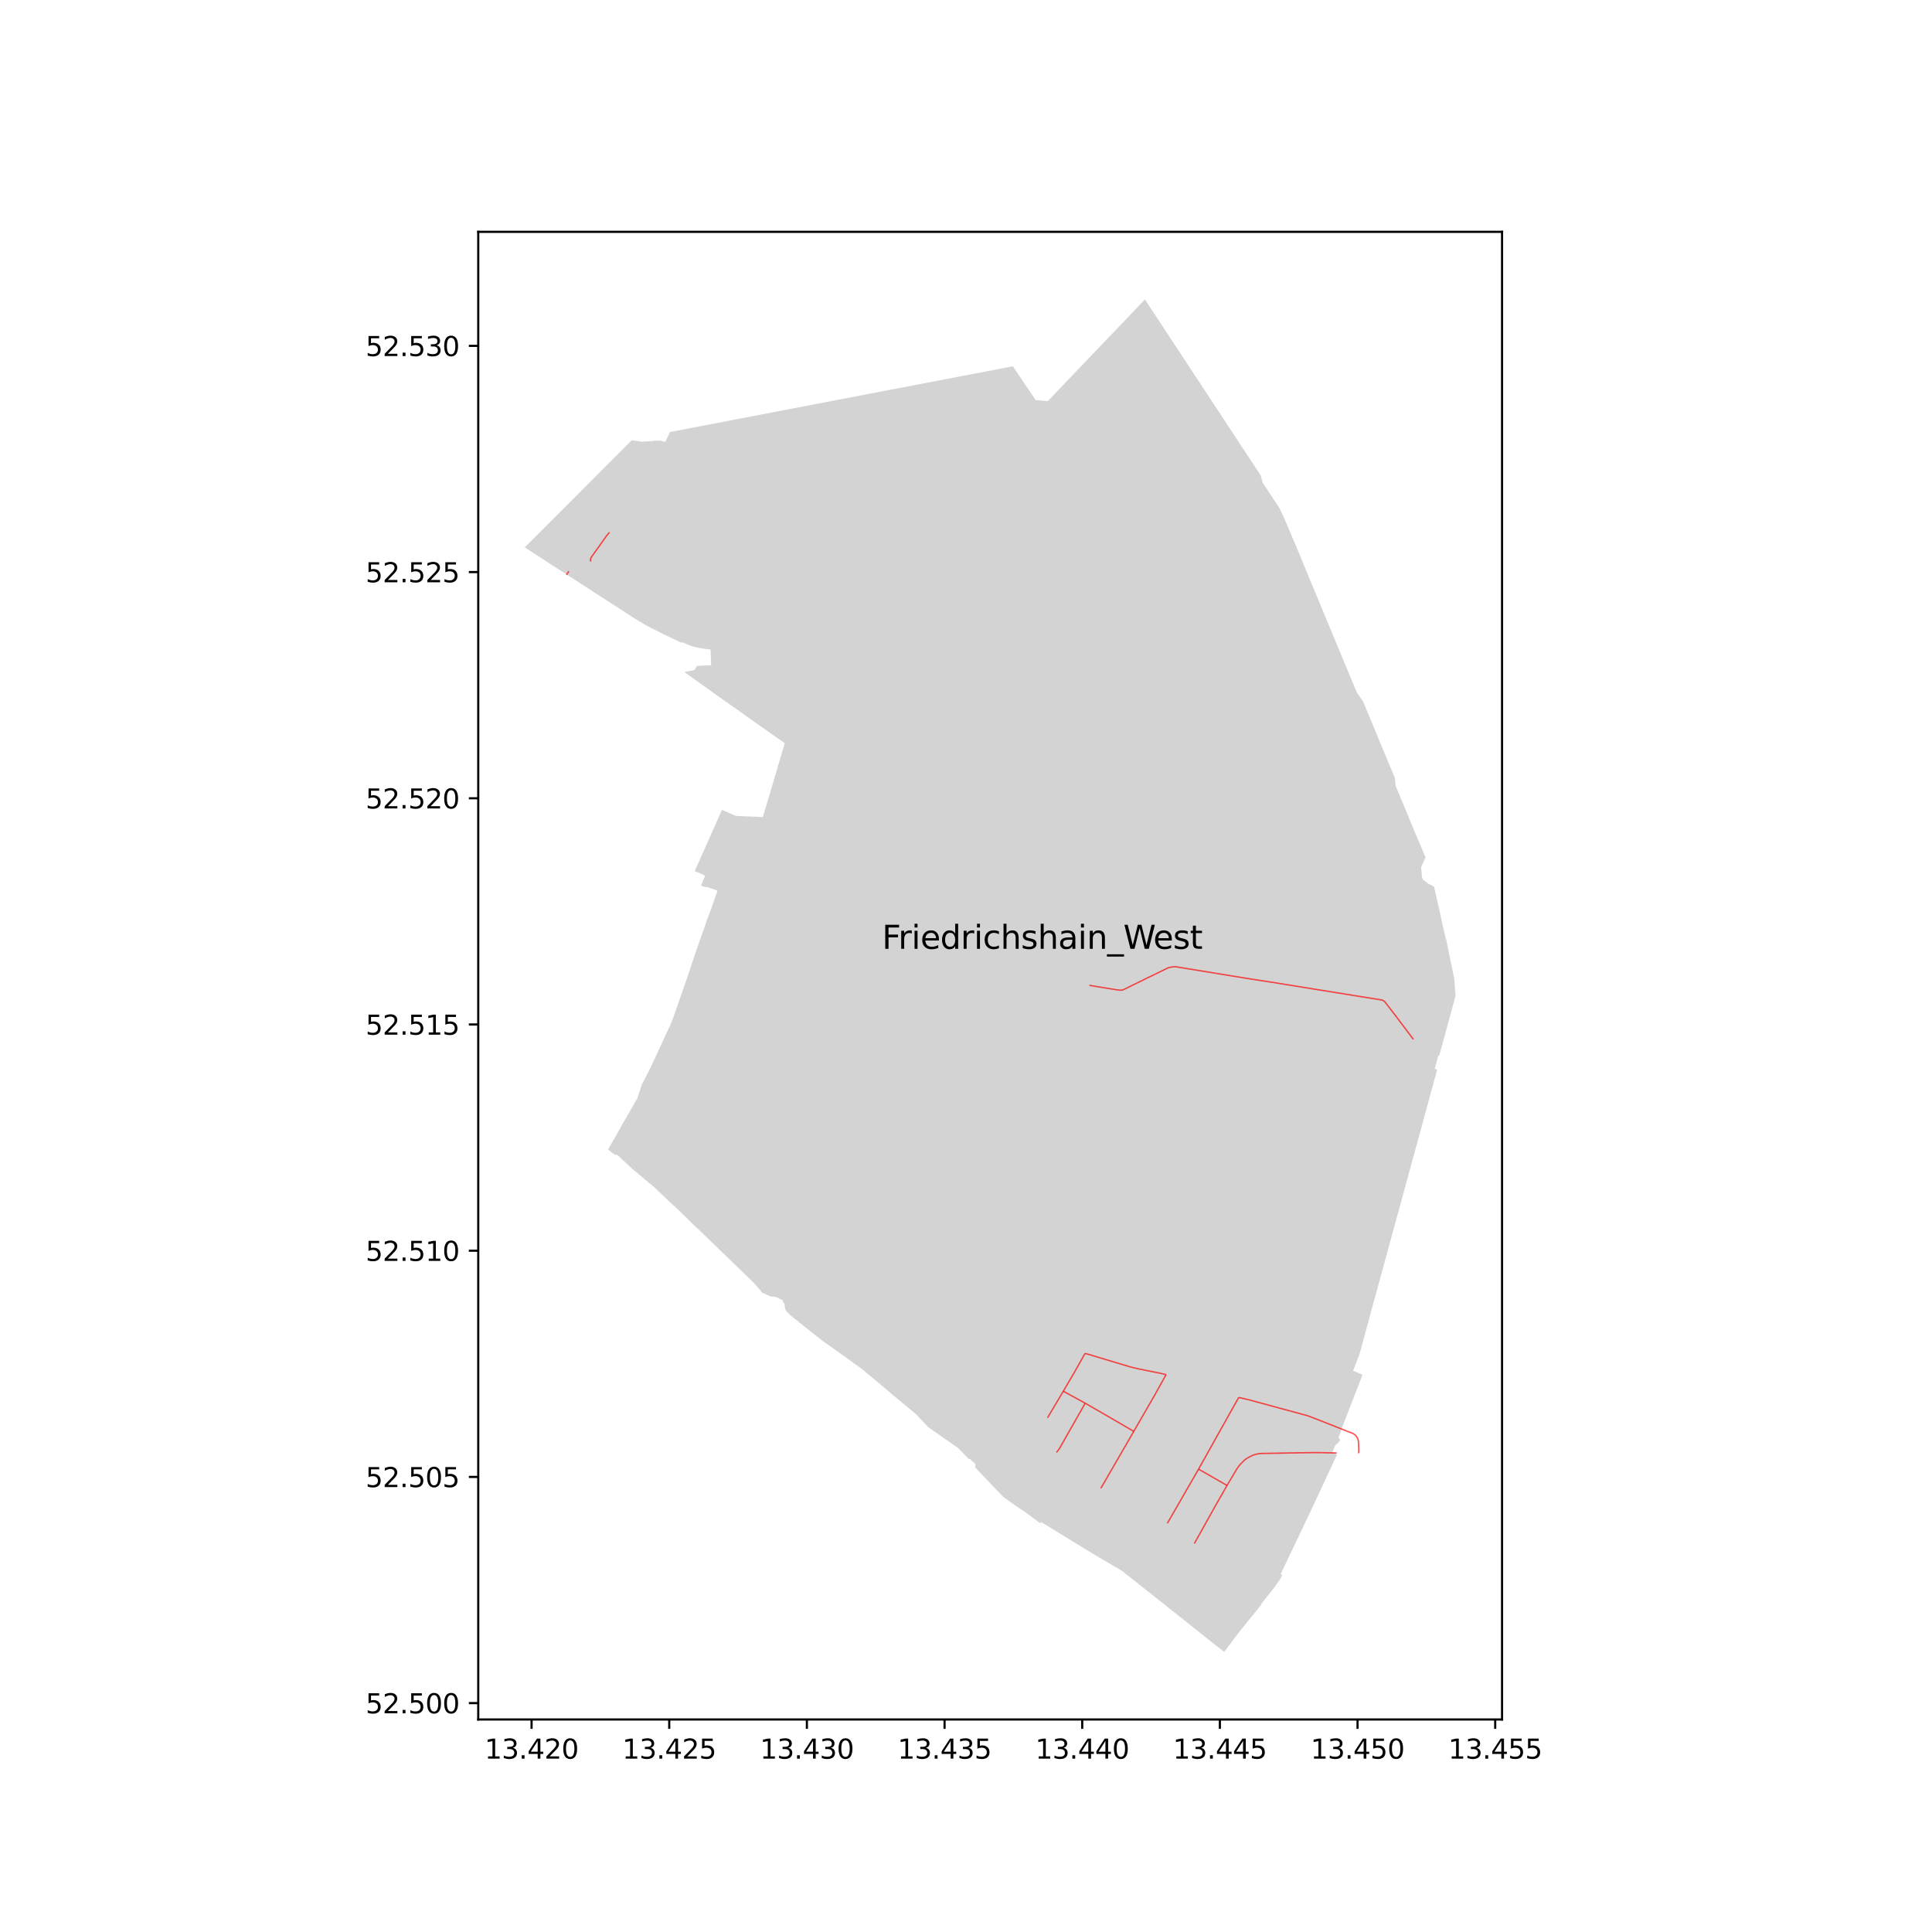 <?xml version="1.0" encoding="utf-8" standalone="no"?>
<!DOCTYPE svg PUBLIC "-//W3C//DTD SVG 1.1//EN"
  "http://www.w3.org/Graphics/SVG/1.1/DTD/svg11.dtd">
<svg xmlns:xlink="http://www.w3.org/1999/xlink" width="720pt" height="720pt" viewBox="0 0 720 720" xmlns="http://www.w3.org/2000/svg" version="1.1">
 <defs>
  <style type="text/css">*{stroke-linejoin: round; stroke-linecap: butt}</style>
 </defs>
 <g id="figure_1">
  <g id="patch_1">
   <path d="M 0 720 
L 720 720 
L 720 0 
L 0 0 
z
" style="fill: #ffffff"/>
  </g>
  <g id="axes_1">
   <g id="patch_2">
    <path d="M 178.228 640.8 
L 559.772 640.8 
L 559.772 86.4 
L 178.228 86.4 
z
" style="fill: #ffffff"/>
   </g>
   <g id="PatchCollection_1">
    <path d="M 195.571 203.994 
L 196.008 204.279 
L 202.688 208.617 
L 203.245 208.978 
L 203.383 209.067 
L 211.961 214.611 
L 213.254 215.447 
L 214.851 216.478 
L 232.746 228.043 
L 235.622 229.894 
L 236.097 230.208 
L 236.777 230.639 
L 237.701 231.188 
L 238.693 231.787 
L 239.43 232.238 
L 240.16 232.677 
L 240.928 233.094 
L 241.669 233.494 
L 242.566 233.961 
L 247.136 236.278 
L 249.947 237.617 
L 253.857 239.482 
L 254.38 239.379 
L 257.308 240.629 
L 257.688 240.748 
L 258.07 240.86 
L 258.454 240.966 
L 258.785 241.065 
L 259.119 241.154 
L 259.456 241.232 
L 259.794 241.3 
L 260.62 241.462 
L 261.447 241.61 
L 262.277 241.746 
L 263.109 241.868 
L 263.534 241.917 
L 263.961 241.956 
L 264.388 241.985 
L 264.815 242.004 
L 264.885 244.084 
L 264.9 244.526 
L 264.907 244.723 
L 264.925 245.254 
L 264.931 245.452 
L 264.944 245.823 
L 265.015 247.941 
L 264.324 247.969 
L 263.321 248.011 
L 261.248 248.096 
L 260.951 248.108 
L 259.707 248.171 
L 258.725 249.761 
L 257.105 250.054 
L 255.027 250.438 
L 258.959 253.257 
L 267.049 259.056 
L 276.315 265.552 
L 278.011 266.819 
L 280.157 268.326 
L 280.31 268.433 
L 280.7 268.707 
L 286.008 272.434 
L 286.431 272.731 
L 288.856 274.433 
L 289.383 274.803 
L 292.309 276.857 
L 292.394 277.198 
L 289.757 286.088 
L 289.579 286.691 
L 289.488 286.999 
L 284.874 302.556 
L 284.536 303.695 
L 284.305 304.477 
L 275.032 304.13 
L 274.856 304.116 
L 274.681 304.096 
L 274.507 304.068 
L 274.335 304.033 
L 274.138 303.983 
L 273.944 303.923 
L 273.753 303.855 
L 273.565 303.776 
L 269.07 301.81 
L 268.707 302.624 
L 267.147 306.126 
L 265.502 309.82 
L 265.1 310.724 
L 264.668 311.694 
L 264.56 311.936 
L 264.357 312.393 
L 264.249 312.636 
L 263.592 314.111 
L 261.621 318.536 
L 258.915 324.611 
L 262.799 326.342 
L 262.132 327.894 
L 261.612 329.124 
L 261.217 330.059 
L 263.068 330.669 
L 263.139 330.454 
L 264.855 331.037 
L 264.911 331.056 
L 267.403 331.904 
L 267.177 332.553 
L 266.874 333.411 
L 265.087 338.506 
L 264.548 340.044 
L 264.349 340.541 
L 263.875 341.732 
L 263.807 341.902 
L 263.647 342.304 
L 263.605 342.408 
L 263.467 342.816 
L 262.238 346.446 
L 261.597 348.247 
L 260.145 352.329 
L 259.667 353.671 
L 259.246 354.934 
L 258.348 357.621 
L 257.933 358.862 
L 257.853 359.102 
L 257.814 359.217 
L 257.811 359.227 
L 256.906 361.938 
L 256.335 363.647 
L 256.3 363.75 
L 256.284 363.8 
L 255.546 365.961 
L 255.179 367.033 
L 254.884 367.875 
L 254.368 369.343 
L 253.474 371.89 
L 250.839 379.397 
L 250.464 380.421 
L 250.392 380.617 
L 249.447 382.737 
L 248.257 385.323 
L 247.96 385.969 
L 243.36 395.886 
L 243.143 396.341 
L 242.53 397.629 
L 242.212 398.294 
L 241.597 399.584 
L 240.198 402.255 
L 239.803 403.038 
L 239.257 404.03 
L 237.512 409.301 
L 237.427 409.45 
L 237.372 409.545 
L 237.341 409.6 
L 236.432 411.183 
L 236.028 411.887 
L 233.537 416.227 
L 233.214 416.789 
L 233.168 416.867 
L 232.859 417.393 
L 232.565 417.894 
L 232.461 418.07 
L 232.461 418.07 
L 232.333 418.288 
L 232.062 418.749 
L 231.714 419.341 
L 231.405 419.867 
L 231.307 420.032 
L 231.359 420.064 
L 231.225 420.302 
L 229.063 424.132 
L 226.735 428.13 
L 226.645 428.334 
L 226.612 428.408 
L 229.164 430.348 
L 229.711 430.256 
L 230.772 431.024 
L 232.393 432.597 
L 235.42 435.367 
L 235.395 435.397 
L 243.288 441.986 
L 244.49 443.04 
L 248.088 446.504 
L 250.535 448.861 
L 250.89 449.203 
L 251.002 449.17 
L 256.453 454.42 
L 256.414 454.46 
L 259.848 457.766 
L 259.886 457.726 
L 277.012 474.295 
L 281.053 478.204 
L 283.585 481.13 
L 283.515 481.19 
L 284.011 481.763 
L 284.058 481.729 
L 287.022 483.102 
L 288.972 483.325 
L 289.072 483.382 
L 289.291 483.506 
L 289.298 483.51 
L 289.351 483.485 
L 289.409 483.47 
L 289.468 483.467 
L 289.526 483.475 
L 289.582 483.493 
L 289.606 483.509 
L 289.634 483.522 
L 290.658 484.048 
L 291.689 484.578 
L 291.72 484.6 
L 291.742 484.612 
L 291.787 484.657 
L 291.821 484.711 
L 291.843 484.771 
L 291.852 484.834 
L 291.846 484.897 
L 291.704 485.209 
L 291.954 485.371 
L 292.021 485.429 
L 292.051 485.454 
L 292.138 485.548 
L 292.214 485.651 
L 292.277 485.762 
L 292.328 485.879 
L 292.365 486.002 
L 292.437 486.586 
L 292.503 487.114 
L 292.562 487.585 
L 292.911 488.501 
L 294.575 490.17 
L 299.472 494.123 
L 306.581 499.71 
L 312.617 504.009 
L 319.972 509.279 
L 321.86 510.731 
L 324.465 512.896 
L 327.769 515.642 
L 332.619 519.758 
L 333.666 520.627 
L 341.489 527.113 
L 341.712 527.356 
L 345.881 531.838 
L 348.008 533.319 
L 351.776 535.944 
L 355.669 538.656 
L 356.929 539.519 
L 361.099 543.756 
L 361.463 543.709 
L 363.528 545.636 
L 363.465 546.941 
L 369.81 553.579 
L 371.716 555.574 
L 373.063 556.984 
L 373.862 557.82 
L 378.288 560.994 
L 378.705 561.272 
L 381.965 563.441 
L 387.651 567.665 
L 387.97 567.211 
L 388.551 567.563 
L 391.398 569.287 
L 392.064 569.69 
L 394.132 570.964 
L 400.153 574.673 
L 405.162 577.723 
L 406.941 578.806 
L 409.588 580.387 
L 410.417 580.882 
L 411.542 581.545 
L 414.71 583.409 
L 416.798 584.638 
L 418.356 585.563 
L 418.781 585.925 
L 419.207 586.287 
L 429.495 594.405 
L 430.94 595.545 
L 431.617 596.079 
L 431.605 596.128 
L 432.214 596.603 
L 432.269 596.586 
L 434.48 598.334 
L 434.448 598.375 
L 435.077 598.875 
L 435.105 598.837 
L 435.29 598.991 
L 435.264 599.033 
L 436.138 599.725 
L 436.173 599.681 
L 436.383 599.862 
L 436.357 599.905 
L 436.948 600.372 
L 437.004 600.353 
L 439.217 602.113 
L 439.251 602.14 
L 439.222 602.178 
L 439.852 602.676 
L 439.883 602.638 
L 444.553 606.369 
L 452.643 612.832 
L 456.213 615.6 
L 456.357 615.424 
L 462.31 607.528 
L 469.747 598.416 
L 469.91 598.21 
L 469.93 598.184 
L 470.07 598.011 
L 469.941 597.903 
L 473.432 593.454 
L 474.752 591.772 
L 477.089 588.53 
L 477.839 586.919 
L 477.244 586.646 
L 478.131 584.795 
L 478.496 584.032 
L 478.893 583.199 
L 481.593 577.529 
L 489.085 561.806 
L 489.356 561.224 
L 491.361 556.921 
L 493.163 553.051 
L 497.576 543.573 
L 497.743 543.196 
L 498.26 542.032 
L 496.515 541.208 
L 497.655 538.499 
L 497.836 538.396 
L 498.262 538.085 
L 498.455 537.918 
L 498.637 537.739 
L 498.808 537.55 
L 498.967 537.35 
L 499.115 537.142 
L 499.371 536.701 
L 499.479 536.469 
L 499.147 536.338 
L 498.846 535.651 
L 499.467 534.03 
L 500.203 531.872 
L 500.205 531.866 
L 506.137 516.538 
L 506.221 516.32 
L 506.252 516.241 
L 507.744 512.362 
L 504.276 510.821 
L 504.785 509.501 
L 506.67 504.588 
L 507.825 500.365 
L 510.429 490.756 
L 511.743 485.881 
L 512.234 484.106 
L 513.176 480.713 
L 513.89 478.061 
L 515.66 471.605 
L 516.368 468.992 
L 517.28 465.674 
L 517.888 463.431 
L 518.516 461.113 
L 519.153 458.776 
L 520.35 454.398 
L 520.43 454.104 
L 520.605 453.513 
L 521.009 451.988 
L 521.183 451.409 
L 522.226 447.585 
L 522.433 446.825 
L 522.537 446.442 
L 522.883 445.175 
L 523.208 443.974 
L 523.318 443.568 
L 523.536 442.76 
L 524.196 440.354 
L 524.413 439.561 
L 524.506 439.219 
L 524.85 437.957 
L 524.993 437.429 
L 525.086 437.09 
L 526.592 431.571 
L 526.902 430.435 
L 526.987 430.124 
L 527.312 428.936 
L 528.29 425.351 
L 529.199 422.061 
L 529.625 420.494 
L 531.032 415.323 
L 531.739 412.727 
L 532.461 410.074 
L 532.68 409.27 
L 532.771 408.936 
L 533.176 407.448 
L 533.563 406.027 
L 533.662 405.663 
L 534.616 402.16 
L 535.586 398.588 
L 534.659 398.324 
L 535.576 394.968 
L 536.035 393.289 
L 536.375 393.385 
L 540.083 379.773 
L 540.381 378.68 
L 542.429 371.169 
L 541.979 364.889 
L 538.928 349.958 
L 538.829 349.942 
L 538.182 347.199 
L 537.526 344.386 
L 536.928 341.537 
L 535.552 335.391 
L 534.856 332.3 
L 534.427 330.452 
L 532.244 329.286 
L 530.277 327.781 
L 529.898 326.669 
L 529.61 323.175 
L 531.257 319.525 
L 528.909 313.994 
L 527.968 311.776 
L 527.011 309.521 
L 526.083 307.284 
L 525.17 305.024 
L 525.046 304.72 
L 524.22 302.739 
L 523.297 300.529 
L 522.382 298.335 
L 521.445 296.089 
L 520.108 292.886 
L 519.82 289.923 
L 519.064 288.104 
L 514.017 275.961 
L 513.362 274.385 
L 507.973 261.42 
L 505.651 258.057 
L 503.957 254.026 
L 502.905 251.481 
L 501.855 248.965 
L 500.81 246.448 
L 499.763 243.928 
L 498.718 241.41 
L 497.672 238.892 
L 496.631 236.382 
L 495.586 233.864 
L 494.54 231.351 
L 493.66 229.238 
L 492.862 227.307 
L 491.773 224.683 
L 490.925 222.65 
L 487.81 215.187 
L 487.296 213.882 
L 487.143 213.515 
L 486.864 212.842 
L 485.884 210.501 
L 484.337 206.701 
L 484.117 206.174 
L 483.307 204.234 
L 483.095 203.736 
L 479.743 195.85 
L 479.007 194.119 
L 476.862 189.447 
L 474.428 185.747 
L 470.572 179.886 
L 470.421 179.345 
L 469.8 177.133 
L 465.457 170.532 
L 436.336 126.274 
L 434.248 123.102 
L 427.111 112.256 
L 426.679 111.6 
L 415.639 123.149 
L 414.57 124.269 
L 414 124.864 
L 406.949 132.241 
L 406.47 132.742 
L 406.024 133.207 
L 398.414 141.176 
L 394.406 145.374 
L 394.046 145.751 
L 390.468 149.498 
L 385.978 149.116 
L 385.771 148.809 
L 380.747 141.366 
L 377.472 136.512 
L 373.617 137.25 
L 370.62 137.824 
L 361.872 139.498 
L 312.871 148.878 
L 252.722 160.424 
L 252.349 160.495 
L 249.681 161.008 
L 248.905 162.695 
L 247.912 164.672 
L 245.957 164.168 
L 244.427 164.273 
L 243.959 164.084 
L 243.812 164.315 
L 239.196 164.608 
L 237.376 164.333 
L 237.188 164.305 
L 235.473 164.046 
L 234.554 164.965 
L 226.341 173.187 
L 224.35 175.181 
L 218.507 181.03 
L 213.329 186.214 
L 200.357 199.202 
L 199.756 199.804 
L 195.571 203.994 
" clip-path="url(#pc2ca7f2be9)" style="fill: #d3d3d3"/>
   </g>
   <g id="matplotlib.axis_1">
    <g id="xtick_1">
     <g id="line2d_1">
      <defs>
       <path id="m115e7bdba5" d="M 0 0 
L 0 3.5 
" style="stroke: #000000; stroke-width: 0.8"/>
      </defs>
      <g>
       <use xlink:href="#m115e7bdba5" x="198.103" y="640.8" style="stroke: #000000; stroke-width: 0.8"/>
      </g>
     </g>
     <g id="text_1">
      <!-- 13.420 -->
      <g transform="translate(180.608 655.398) scale(0.1 -0.1)">
       <defs>
        <path id="DejaVuSans-31" d="M 794 531 
L 1825 531 
L 1825 4091 
L 703 3866 
L 703 4441 
L 1819 4666 
L 2450 4666 
L 2450 531 
L 3481 531 
L 3481 0 
L 794 0 
L 794 531 
z
" transform="scale(0.016)"/>
        <path id="DejaVuSans-33" d="M 2597 2516 
Q 3050 2419 3304 2112 
Q 3559 1806 3559 1356 
Q 3559 666 3084 287 
Q 2609 -91 1734 -91 
Q 1441 -91 1130 -33 
Q 819 25 488 141 
L 488 750 
Q 750 597 1062 519 
Q 1375 441 1716 441 
Q 2309 441 2620 675 
Q 2931 909 2931 1356 
Q 2931 1769 2642 2001 
Q 2353 2234 1838 2234 
L 1294 2234 
L 1294 2753 
L 1863 2753 
Q 2328 2753 2575 2939 
Q 2822 3125 2822 3475 
Q 2822 3834 2567 4026 
Q 2313 4219 1838 4219 
Q 1578 4219 1281 4162 
Q 984 4106 628 3988 
L 628 4550 
Q 988 4650 1302 4700 
Q 1616 4750 1894 4750 
Q 2613 4750 3031 4423 
Q 3450 4097 3450 3541 
Q 3450 3153 3228 2886 
Q 3006 2619 2597 2516 
z
" transform="scale(0.016)"/>
        <path id="DejaVuSans-2e" d="M 684 794 
L 1344 794 
L 1344 0 
L 684 0 
L 684 794 
z
" transform="scale(0.016)"/>
        <path id="DejaVuSans-34" d="M 2419 4116 
L 825 1625 
L 2419 1625 
L 2419 4116 
z
M 2253 4666 
L 3047 4666 
L 3047 1625 
L 3713 1625 
L 3713 1100 
L 3047 1100 
L 3047 0 
L 2419 0 
L 2419 1100 
L 313 1100 
L 313 1709 
L 2253 4666 
z
" transform="scale(0.016)"/>
        <path id="DejaVuSans-32" d="M 1228 531 
L 3431 531 
L 3431 0 
L 469 0 
L 469 531 
Q 828 903 1448 1529 
Q 2069 2156 2228 2338 
Q 2531 2678 2651 2914 
Q 2772 3150 2772 3378 
Q 2772 3750 2511 3984 
Q 2250 4219 1831 4219 
Q 1534 4219 1204 4116 
Q 875 4013 500 3803 
L 500 4441 
Q 881 4594 1212 4672 
Q 1544 4750 1819 4750 
Q 2544 4750 2975 4387 
Q 3406 4025 3406 3419 
Q 3406 3131 3298 2873 
Q 3191 2616 2906 2266 
Q 2828 2175 2409 1742 
Q 1991 1309 1228 531 
z
" transform="scale(0.016)"/>
        <path id="DejaVuSans-30" d="M 2034 4250 
Q 1547 4250 1301 3770 
Q 1056 3291 1056 2328 
Q 1056 1369 1301 889 
Q 1547 409 2034 409 
Q 2525 409 2770 889 
Q 3016 1369 3016 2328 
Q 3016 3291 2770 3770 
Q 2525 4250 2034 4250 
z
M 2034 4750 
Q 2819 4750 3233 4129 
Q 3647 3509 3647 2328 
Q 3647 1150 3233 529 
Q 2819 -91 2034 -91 
Q 1250 -91 836 529 
Q 422 1150 422 2328 
Q 422 3509 836 4129 
Q 1250 4750 2034 4750 
z
" transform="scale(0.016)"/>
       </defs>
       <use xlink:href="#DejaVuSans-31"/>
       <use xlink:href="#DejaVuSans-33" x="63.623"/>
       <use xlink:href="#DejaVuSans-2e" x="127.246"/>
       <use xlink:href="#DejaVuSans-34" x="159.033"/>
       <use xlink:href="#DejaVuSans-32" x="222.656"/>
       <use xlink:href="#DejaVuSans-30" x="286.279"/>
      </g>
     </g>
    </g>
    <g id="xtick_2">
     <g id="line2d_2">
      <g>
       <use xlink:href="#m115e7bdba5" x="249.405" y="640.8" style="stroke: #000000; stroke-width: 0.8"/>
      </g>
     </g>
     <g id="text_2">
      <!-- 13.425 -->
      <g transform="translate(231.91 655.398) scale(0.1 -0.1)">
       <defs>
        <path id="DejaVuSans-35" d="M 691 4666 
L 3169 4666 
L 3169 4134 
L 1269 4134 
L 1269 2991 
Q 1406 3038 1543 3061 
Q 1681 3084 1819 3084 
Q 2600 3084 3056 2656 
Q 3513 2228 3513 1497 
Q 3513 744 3044 326 
Q 2575 -91 1722 -91 
Q 1428 -91 1123 -41 
Q 819 9 494 109 
L 494 744 
Q 775 591 1075 516 
Q 1375 441 1709 441 
Q 2250 441 2565 725 
Q 2881 1009 2881 1497 
Q 2881 1984 2565 2268 
Q 2250 2553 1709 2553 
Q 1456 2553 1204 2497 
Q 953 2441 691 2322 
L 691 4666 
z
" transform="scale(0.016)"/>
       </defs>
       <use xlink:href="#DejaVuSans-31"/>
       <use xlink:href="#DejaVuSans-33" x="63.623"/>
       <use xlink:href="#DejaVuSans-2e" x="127.246"/>
       <use xlink:href="#DejaVuSans-34" x="159.033"/>
       <use xlink:href="#DejaVuSans-32" x="222.656"/>
       <use xlink:href="#DejaVuSans-35" x="286.279"/>
      </g>
     </g>
    </g>
    <g id="xtick_3">
     <g id="line2d_3">
      <g>
       <use xlink:href="#m115e7bdba5" x="300.707" y="640.8" style="stroke: #000000; stroke-width: 0.8"/>
      </g>
     </g>
     <g id="text_3">
      <!-- 13.430 -->
      <g transform="translate(283.212 655.398) scale(0.1 -0.1)">
       <use xlink:href="#DejaVuSans-31"/>
       <use xlink:href="#DejaVuSans-33" x="63.623"/>
       <use xlink:href="#DejaVuSans-2e" x="127.246"/>
       <use xlink:href="#DejaVuSans-34" x="159.033"/>
       <use xlink:href="#DejaVuSans-33" x="222.656"/>
       <use xlink:href="#DejaVuSans-30" x="286.279"/>
      </g>
     </g>
    </g>
    <g id="xtick_4">
     <g id="line2d_4">
      <g>
       <use xlink:href="#m115e7bdba5" x="352.01" y="640.8" style="stroke: #000000; stroke-width: 0.8"/>
      </g>
     </g>
     <g id="text_4">
      <!-- 13.435 -->
      <g transform="translate(334.514 655.398) scale(0.1 -0.1)">
       <use xlink:href="#DejaVuSans-31"/>
       <use xlink:href="#DejaVuSans-33" x="63.623"/>
       <use xlink:href="#DejaVuSans-2e" x="127.246"/>
       <use xlink:href="#DejaVuSans-34" x="159.033"/>
       <use xlink:href="#DejaVuSans-33" x="222.656"/>
       <use xlink:href="#DejaVuSans-35" x="286.279"/>
      </g>
     </g>
    </g>
    <g id="xtick_5">
     <g id="line2d_5">
      <g>
       <use xlink:href="#m115e7bdba5" x="403.312" y="640.8" style="stroke: #000000; stroke-width: 0.8"/>
      </g>
     </g>
     <g id="text_5">
      <!-- 13.440 -->
      <g transform="translate(385.817 655.398) scale(0.1 -0.1)">
       <use xlink:href="#DejaVuSans-31"/>
       <use xlink:href="#DejaVuSans-33" x="63.623"/>
       <use xlink:href="#DejaVuSans-2e" x="127.246"/>
       <use xlink:href="#DejaVuSans-34" x="159.033"/>
       <use xlink:href="#DejaVuSans-34" x="222.656"/>
       <use xlink:href="#DejaVuSans-30" x="286.279"/>
      </g>
     </g>
    </g>
    <g id="xtick_6">
     <g id="line2d_6">
      <g>
       <use xlink:href="#m115e7bdba5" x="454.614" y="640.8" style="stroke: #000000; stroke-width: 0.8"/>
      </g>
     </g>
     <g id="text_6">
      <!-- 13.445 -->
      <g transform="translate(437.119 655.398) scale(0.1 -0.1)">
       <use xlink:href="#DejaVuSans-31"/>
       <use xlink:href="#DejaVuSans-33" x="63.623"/>
       <use xlink:href="#DejaVuSans-2e" x="127.246"/>
       <use xlink:href="#DejaVuSans-34" x="159.033"/>
       <use xlink:href="#DejaVuSans-34" x="222.656"/>
       <use xlink:href="#DejaVuSans-35" x="286.279"/>
      </g>
     </g>
    </g>
    <g id="xtick_7">
     <g id="line2d_7">
      <g>
       <use xlink:href="#m115e7bdba5" x="505.917" y="640.8" style="stroke: #000000; stroke-width: 0.8"/>
      </g>
     </g>
     <g id="text_7">
      <!-- 13.450 -->
      <g transform="translate(488.421 655.398) scale(0.1 -0.1)">
       <use xlink:href="#DejaVuSans-31"/>
       <use xlink:href="#DejaVuSans-33" x="63.623"/>
       <use xlink:href="#DejaVuSans-2e" x="127.246"/>
       <use xlink:href="#DejaVuSans-34" x="159.033"/>
       <use xlink:href="#DejaVuSans-35" x="222.656"/>
       <use xlink:href="#DejaVuSans-30" x="286.279"/>
      </g>
     </g>
    </g>
    <g id="xtick_8">
     <g id="line2d_8">
      <g>
       <use xlink:href="#m115e7bdba5" x="557.219" y="640.8" style="stroke: #000000; stroke-width: 0.8"/>
      </g>
     </g>
     <g id="text_8">
      <!-- 13.455 -->
      <g transform="translate(539.724 655.398) scale(0.1 -0.1)">
       <use xlink:href="#DejaVuSans-31"/>
       <use xlink:href="#DejaVuSans-33" x="63.623"/>
       <use xlink:href="#DejaVuSans-2e" x="127.246"/>
       <use xlink:href="#DejaVuSans-34" x="159.033"/>
       <use xlink:href="#DejaVuSans-35" x="222.656"/>
       <use xlink:href="#DejaVuSans-35" x="286.279"/>
      </g>
     </g>
    </g>
   </g>
   <g id="matplotlib.axis_2">
    <g id="ytick_1">
     <g id="line2d_9">
      <defs>
       <path id="mdeb8b9e801" d="M 0 0 
L -3.5 0 
" style="stroke: #000000; stroke-width: 0.8"/>
      </defs>
      <g>
       <use xlink:href="#mdeb8b9e801" x="178.228" y="634.7" style="stroke: #000000; stroke-width: 0.8"/>
      </g>
     </g>
     <g id="text_9">
      <!-- 52.500 -->
      <g transform="translate(136.237 638.5) scale(0.1 -0.1)">
       <use xlink:href="#DejaVuSans-35"/>
       <use xlink:href="#DejaVuSans-32" x="63.623"/>
       <use xlink:href="#DejaVuSans-2e" x="127.246"/>
       <use xlink:href="#DejaVuSans-35" x="159.033"/>
       <use xlink:href="#DejaVuSans-30" x="222.656"/>
       <use xlink:href="#DejaVuSans-30" x="286.279"/>
      </g>
     </g>
    </g>
    <g id="ytick_2">
     <g id="line2d_10">
      <g>
       <use xlink:href="#mdeb8b9e801" x="178.228" y="550.399" style="stroke: #000000; stroke-width: 0.8"/>
      </g>
     </g>
     <g id="text_10">
      <!-- 52.505 -->
      <g transform="translate(136.237 554.198) scale(0.1 -0.1)">
       <use xlink:href="#DejaVuSans-35"/>
       <use xlink:href="#DejaVuSans-32" x="63.623"/>
       <use xlink:href="#DejaVuSans-2e" x="127.246"/>
       <use xlink:href="#DejaVuSans-35" x="159.033"/>
       <use xlink:href="#DejaVuSans-30" x="222.656"/>
       <use xlink:href="#DejaVuSans-35" x="286.279"/>
      </g>
     </g>
    </g>
    <g id="ytick_3">
     <g id="line2d_11">
      <g>
       <use xlink:href="#mdeb8b9e801" x="178.228" y="466.098" style="stroke: #000000; stroke-width: 0.8"/>
      </g>
     </g>
     <g id="text_11">
      <!-- 52.510 -->
      <g transform="translate(136.237 469.897) scale(0.1 -0.1)">
       <use xlink:href="#DejaVuSans-35"/>
       <use xlink:href="#DejaVuSans-32" x="63.623"/>
       <use xlink:href="#DejaVuSans-2e" x="127.246"/>
       <use xlink:href="#DejaVuSans-35" x="159.033"/>
       <use xlink:href="#DejaVuSans-31" x="222.656"/>
       <use xlink:href="#DejaVuSans-30" x="286.279"/>
      </g>
     </g>
    </g>
    <g id="ytick_4">
     <g id="line2d_12">
      <g>
       <use xlink:href="#mdeb8b9e801" x="178.228" y="381.796" style="stroke: #000000; stroke-width: 0.8"/>
      </g>
     </g>
     <g id="text_12">
      <!-- 52.515 -->
      <g transform="translate(136.237 385.595) scale(0.1 -0.1)">
       <use xlink:href="#DejaVuSans-35"/>
       <use xlink:href="#DejaVuSans-32" x="63.623"/>
       <use xlink:href="#DejaVuSans-2e" x="127.246"/>
       <use xlink:href="#DejaVuSans-35" x="159.033"/>
       <use xlink:href="#DejaVuSans-31" x="222.656"/>
       <use xlink:href="#DejaVuSans-35" x="286.279"/>
      </g>
     </g>
    </g>
    <g id="ytick_5">
     <g id="line2d_13">
      <g>
       <use xlink:href="#mdeb8b9e801" x="178.228" y="297.495" style="stroke: #000000; stroke-width: 0.8"/>
      </g>
     </g>
     <g id="text_13">
      <!-- 52.520 -->
      <g transform="translate(136.237 301.294) scale(0.1 -0.1)">
       <use xlink:href="#DejaVuSans-35"/>
       <use xlink:href="#DejaVuSans-32" x="63.623"/>
       <use xlink:href="#DejaVuSans-2e" x="127.246"/>
       <use xlink:href="#DejaVuSans-35" x="159.033"/>
       <use xlink:href="#DejaVuSans-32" x="222.656"/>
       <use xlink:href="#DejaVuSans-30" x="286.279"/>
      </g>
     </g>
    </g>
    <g id="ytick_6">
     <g id="line2d_14">
      <g>
       <use xlink:href="#mdeb8b9e801" x="178.228" y="213.193" style="stroke: #000000; stroke-width: 0.8"/>
      </g>
     </g>
     <g id="text_14">
      <!-- 52.525 -->
      <g transform="translate(136.237 216.992) scale(0.1 -0.1)">
       <use xlink:href="#DejaVuSans-35"/>
       <use xlink:href="#DejaVuSans-32" x="63.623"/>
       <use xlink:href="#DejaVuSans-2e" x="127.246"/>
       <use xlink:href="#DejaVuSans-35" x="159.033"/>
       <use xlink:href="#DejaVuSans-32" x="222.656"/>
       <use xlink:href="#DejaVuSans-35" x="286.279"/>
      </g>
     </g>
    </g>
    <g id="ytick_7">
     <g id="line2d_15">
      <g>
       <use xlink:href="#mdeb8b9e801" x="178.228" y="128.892" style="stroke: #000000; stroke-width: 0.8"/>
      </g>
     </g>
     <g id="text_15">
      <!-- 52.530 -->
      <g transform="translate(136.237 132.691) scale(0.1 -0.1)">
       <use xlink:href="#DejaVuSans-35"/>
       <use xlink:href="#DejaVuSans-32" x="63.623"/>
       <use xlink:href="#DejaVuSans-2e" x="127.246"/>
       <use xlink:href="#DejaVuSans-35" x="159.033"/>
       <use xlink:href="#DejaVuSans-33" x="222.656"/>
       <use xlink:href="#DejaVuSans-30" x="286.279"/>
      </g>
     </g>
    </g>
   </g>
   <g id="LineCollection_1">
    <path d="M 425.642 365.405 
L 422.788 366.807 
L 420.784 367.794 
L 419.013 368.665 
L 418.281 368.96 
L 417.346 369.021 
L 415.76 368.797 
L 413.506 368.443 
L 408.514 367.625 
L 408.187 367.571 
L 405.972 367.187 
" clip-path="url(#pc2ca7f2be9)" style="fill: none; stroke: #ff0000; stroke-opacity: 0.7; stroke-width: 0.5"/>
    <path d="M 506.342 541.588 
L 506.372 540.763 
L 506.379 540.323 
L 506.361 539.703 
L 506.317 538.706 
L 506.273 537.528 
L 506.165 536.688 
L 505.829 535.806 
L 505.18 534.893 
L 504.185 534.191 
L 501.671 533.227 
L 490.879 528.961 
L 487.533 527.676 
L 486.082 527.27 
" clip-path="url(#pc2ca7f2be9)" style="fill: none; stroke: #ff0000; stroke-opacity: 0.7; stroke-width: 0.5"/>
    <path d="M 422.521 533.429 
L 413.34 528.081 
L 412.415 527.548 
L 404.423 522.935 
" clip-path="url(#pc2ca7f2be9)" style="fill: none; stroke: #ff0000; stroke-opacity: 0.7; stroke-width: 0.5"/>
    <path d="M 404.369 504.375 
L 400.638 510.993 
L 400.284 511.602 
L 399.716 512.575 
L 396.266 518.472 
" clip-path="url(#pc2ca7f2be9)" style="fill: none; stroke: #ff0000; stroke-opacity: 0.7; stroke-width: 0.5"/>
    <path d="M 424.474 510.182 
L 423.776 510.015 
L 423.254 509.894 
L 422.734 509.769 
L 422.214 509.644 
L 421.695 509.518 
L 420.943 509.316 
L 414.522 507.404 
" clip-path="url(#pc2ca7f2be9)" style="fill: none; stroke: #ff0000; stroke-opacity: 0.7; stroke-width: 0.5"/>
    <path d="M 457.281 553.582 
L 455.557 552.594 
L 446.673 547.504 
" clip-path="url(#pc2ca7f2be9)" style="fill: none; stroke: #ff0000; stroke-opacity: 0.7; stroke-width: 0.5"/>
    <path d="M 445.927 573.752 
L 445.1 575.234 
" clip-path="url(#pc2ca7f2be9)" style="fill: none; stroke: #ff0000; stroke-opacity: 0.7; stroke-width: 0.5"/>
    <path d="M 517.186 374.76 
L 520.439 378.986 
L 523.805 383.44 
" clip-path="url(#pc2ca7f2be9)" style="fill: none; stroke: #ff0000; stroke-opacity: 0.7; stroke-width: 0.5"/>
    <path d="M 430.62 362.985 
L 432.738 361.952 
L 435.084 360.805 
L 435.431 360.635 
L 436.92 360.335 
L 437.99 360.255 
L 439.145 360.431 
" clip-path="url(#pc2ca7f2be9)" style="fill: none; stroke: #ff0000; stroke-opacity: 0.7; stroke-width: 0.5"/>
    <path d="M 506.63 371.331 
L 511.162 372.053 
L 515.078 372.68 
L 515.999 373.231 
L 517.186 374.76 
" clip-path="url(#pc2ca7f2be9)" style="fill: none; stroke: #ff0000; stroke-opacity: 0.7; stroke-width: 0.5"/>
    <path d="M 464.311 364.551 
L 466.264 364.87 
L 472.753 365.868 
L 473.105 365.915 
L 476.644 366.477 
L 479.71 366.974 
L 485.592 367.93 
" clip-path="url(#pc2ca7f2be9)" style="fill: none; stroke: #ff0000; stroke-opacity: 0.7; stroke-width: 0.5"/>
    <path d="M 227.132 198.373 
L 225.952 199.813 
L 220.215 207.882 
L 220.046 208.627 
L 220.145 209.256 
" clip-path="url(#pc2ca7f2be9)" style="fill: none; stroke: #ff0000; stroke-opacity: 0.7; stroke-width: 0.5"/>
    <path d="M 411.142 553.124 
L 410.203 554.668 
" clip-path="url(#pc2ca7f2be9)" style="fill: none; stroke: #ff0000; stroke-opacity: 0.7; stroke-width: 0.5"/>
    <path d="M 458.938 363.671 
L 459.508 363.764 
L 464.311 364.551 
" clip-path="url(#pc2ca7f2be9)" style="fill: none; stroke: #ff0000; stroke-opacity: 0.7; stroke-width: 0.5"/>
    <path d="M 396.266 518.472 
L 390.367 528.385 
" clip-path="url(#pc2ca7f2be9)" style="fill: none; stroke: #ff0000; stroke-opacity: 0.7; stroke-width: 0.5"/>
    <path d="M 430.967 518.756 
L 430.258 520.034 
L 429.332 521.64 
L 428.556 522.984 
" clip-path="url(#pc2ca7f2be9)" style="fill: none; stroke: #ff0000; stroke-opacity: 0.7; stroke-width: 0.5"/>
    <path d="M 404.423 522.935 
L 396.266 518.472 
" clip-path="url(#pc2ca7f2be9)" style="fill: none; stroke: #ff0000; stroke-opacity: 0.7; stroke-width: 0.5"/>
    <path d="M 439.145 360.431 
L 440.028 360.576 
L 443.757 361.186 
L 444.987 361.387 
L 447.569 361.81 
L 447.868 361.859 
L 453.2 362.732 
" clip-path="url(#pc2ca7f2be9)" style="fill: none; stroke: #ff0000; stroke-opacity: 0.7; stroke-width: 0.5"/>
    <path d="M 446.673 547.504 
L 450.024 541.525 
L 453.095 536.019 
L 457.263 528.577 
" clip-path="url(#pc2ca7f2be9)" style="fill: none; stroke: #ff0000; stroke-opacity: 0.7; stroke-width: 0.5"/>
    <path d="M 492.333 541.362 
L 489.809 541.333 
L 480.459 541.482 
" clip-path="url(#pc2ca7f2be9)" style="fill: none; stroke: #ff0000; stroke-opacity: 0.7; stroke-width: 0.5"/>
    <path d="M 456.355 555.206 
L 455.312 557.03 
L 454.403 558.62 
" clip-path="url(#pc2ca7f2be9)" style="fill: none; stroke: #ff0000; stroke-opacity: 0.7; stroke-width: 0.5"/>
    <path d="M 446.673 547.504 
L 444.009 552.127 
L 443.523 552.974 
L 442.691 554.417 
L 440.613 558.025 
L 440.395 558.403 
L 439.827 559.389 
L 439.091 560.667 
L 436.377 565.378 
" clip-path="url(#pc2ca7f2be9)" style="fill: none; stroke: #ff0000; stroke-opacity: 0.7; stroke-width: 0.5"/>
    <path d="M 486.082 527.27 
L 465.224 521.612 
" clip-path="url(#pc2ca7f2be9)" style="fill: none; stroke: #ff0000; stroke-opacity: 0.7; stroke-width: 0.5"/>
    <path d="M 451.199 564.299 
L 450.419 565.696 
" clip-path="url(#pc2ca7f2be9)" style="fill: none; stroke: #ff0000; stroke-opacity: 0.7; stroke-width: 0.5"/>
    <path d="M 454.403 558.62 
L 452.75 561.517 
L 452.399 562.146 
L 452.12 562.646 
" clip-path="url(#pc2ca7f2be9)" style="fill: none; stroke: #ff0000; stroke-opacity: 0.7; stroke-width: 0.5"/>
    <path d="M 480.459 541.482 
L 477.399 541.537 
L 472.109 541.632 
" clip-path="url(#pc2ca7f2be9)" style="fill: none; stroke: #ff0000; stroke-opacity: 0.7; stroke-width: 0.5"/>
    <path d="M 472.109 541.632 
L 470.205 541.657 
L 468.878 541.782 
L 467.677 542.075 
L 466.821 542.368 
L 465.646 542.933 
L 464.991 543.296 
" clip-path="url(#pc2ca7f2be9)" style="fill: none; stroke: #ff0000; stroke-opacity: 0.7; stroke-width: 0.5"/>
    <path d="M 461.308 546.875 
L 460.875 547.524 
L 458.142 552.114 
" clip-path="url(#pc2ca7f2be9)" style="fill: none; stroke: #ff0000; stroke-opacity: 0.7; stroke-width: 0.5"/>
    <path d="M 458.142 552.114 
L 457.281 553.582 
L 456.666 554.658 
L 456.355 555.206 
" clip-path="url(#pc2ca7f2be9)" style="fill: none; stroke: #ff0000; stroke-opacity: 0.7; stroke-width: 0.5"/>
    <path d="M 452.12 562.646 
L 451.432 563.882 
L 451.199 564.299 
" clip-path="url(#pc2ca7f2be9)" style="fill: none; stroke: #ff0000; stroke-opacity: 0.7; stroke-width: 0.5"/>
    <path d="M 450.419 565.696 
L 448.245 569.598 
L 447.422 571.073 
L 446.79 572.201 
L 445.927 573.752 
" clip-path="url(#pc2ca7f2be9)" style="fill: none; stroke: #ff0000; stroke-opacity: 0.7; stroke-width: 0.5"/>
    <path d="M 464.991 543.296 
L 464.571 543.544 
L 463.776 544.161 
L 462.282 545.643 
L 461.308 546.875 
" clip-path="url(#pc2ca7f2be9)" style="fill: none; stroke: #ff0000; stroke-opacity: 0.7; stroke-width: 0.5"/>
    <path d="M 430.62 362.985 
L 427.431 364.523 
L 425.642 365.405 
" clip-path="url(#pc2ca7f2be9)" style="fill: none; stroke: #ff0000; stroke-opacity: 0.7; stroke-width: 0.5"/>
    <path d="M 414.522 507.404 
L 406.206 504.89 
L 404.369 504.375 
" clip-path="url(#pc2ca7f2be9)" style="fill: none; stroke: #ff0000; stroke-opacity: 0.7; stroke-width: 0.5"/>
    <path d="M 414.861 546.685 
L 412.414 550.92 
L 412.006 551.626 
L 411.142 553.124 
" clip-path="url(#pc2ca7f2be9)" style="fill: none; stroke: #ff0000; stroke-opacity: 0.7; stroke-width: 0.5"/>
    <path d="M 457.263 528.577 
L 460.913 522.057 
L 461.622 520.792 
" clip-path="url(#pc2ca7f2be9)" style="fill: none; stroke: #ff0000; stroke-opacity: 0.7; stroke-width: 0.5"/>
    <path d="M 465.224 521.612 
L 461.622 520.792 
" clip-path="url(#pc2ca7f2be9)" style="fill: none; stroke: #ff0000; stroke-opacity: 0.7; stroke-width: 0.5"/>
    <path d="M 523.805 383.44 
L 525.311 385.453 
L 526.728 387.33 
" clip-path="url(#pc2ca7f2be9)" style="fill: none; stroke: #ff0000; stroke-opacity: 0.7; stroke-width: 0.5"/>
    <path d="M 501.637 370.522 
L 506.63 371.331 
" clip-path="url(#pc2ca7f2be9)" style="fill: none; stroke: #ff0000; stroke-opacity: 0.7; stroke-width: 0.5"/>
    <path d="M 489.923 368.637 
L 491.573 368.908 
L 494.428 369.355 
L 501.637 370.522 
" clip-path="url(#pc2ca7f2be9)" style="fill: none; stroke: #ff0000; stroke-opacity: 0.7; stroke-width: 0.5"/>
    <path d="M 485.592 367.93 
L 486.55 368.085 
L 486.902 368.138 
L 489.923 368.637 
" clip-path="url(#pc2ca7f2be9)" style="fill: none; stroke: #ff0000; stroke-opacity: 0.7; stroke-width: 0.5"/>
    <path d="M 453.2 362.732 
L 454.262 362.906 
L 457.294 363.402 
L 458.938 363.671 
" clip-path="url(#pc2ca7f2be9)" style="fill: none; stroke: #ff0000; stroke-opacity: 0.7; stroke-width: 0.5"/>
    <path d="M 498.121 541.473 
L 492.333 541.362 
" clip-path="url(#pc2ca7f2be9)" style="fill: none; stroke: #ff0000; stroke-opacity: 0.7; stroke-width: 0.5"/>
    <path d="M 436.377 565.378 
L 436.088 565.88 
L 435.043 567.694 
" clip-path="url(#pc2ca7f2be9)" style="fill: none; stroke: #ff0000; stroke-opacity: 0.7; stroke-width: 0.5"/>
    <path d="M 404.423 522.935 
L 401.606 527.891 
L 400.587 529.683 
L 399.656 531.32 
L 399.435 531.709 
L 399.107 532.286 
L 398.775 532.871 
L 398.053 534.141 
L 395.564 538.518 
L 394.802 539.858 
L 394.699 540.018 
L 393.735 541.288 
" clip-path="url(#pc2ca7f2be9)" style="fill: none; stroke: #ff0000; stroke-opacity: 0.7; stroke-width: 0.5"/>
    <path d="M 434.559 512.281 
L 431.982 511.686 
L 424.474 510.182 
" clip-path="url(#pc2ca7f2be9)" style="fill: none; stroke: #ff0000; stroke-opacity: 0.7; stroke-width: 0.5"/>
    <path d="M 423.608 531.548 
L 422.521 533.429 
L 421.932 534.449 
" clip-path="url(#pc2ca7f2be9)" style="fill: none; stroke: #ff0000; stroke-opacity: 0.7; stroke-width: 0.5"/>
    <path d="M 434.559 512.281 
L 430.967 518.756 
" clip-path="url(#pc2ca7f2be9)" style="fill: none; stroke: #ff0000; stroke-opacity: 0.7; stroke-width: 0.5"/>
    <path d="M 428.556 522.984 
L 425.627 528.054 
L 423.608 531.548 
" clip-path="url(#pc2ca7f2be9)" style="fill: none; stroke: #ff0000; stroke-opacity: 0.7; stroke-width: 0.5"/>
    <path d="M 421.932 534.449 
L 418.612 540.195 
L 417.171 542.689 
L 416.715 543.478 
L 416.461 543.918 
L 414.861 546.685 
" clip-path="url(#pc2ca7f2be9)" style="fill: none; stroke: #ff0000; stroke-opacity: 0.7; stroke-width: 0.5"/>
    <path d="M 211.983 212.883 
L 211.125 214.217 
" clip-path="url(#pc2ca7f2be9)" style="fill: none; stroke: #ff0000; stroke-opacity: 0.7; stroke-width: 0.5"/>
   </g>
   <g id="patch_3">
    <path d="M 178.228 640.8 
L 178.228 86.4 
" style="fill: none; stroke: #000000; stroke-width: 0.8; stroke-linejoin: miter; stroke-linecap: square"/>
   </g>
   <g id="patch_4">
    <path d="M 559.772 640.8 
L 559.772 86.4 
" style="fill: none; stroke: #000000; stroke-width: 0.8; stroke-linejoin: miter; stroke-linecap: square"/>
   </g>
   <g id="patch_5">
    <path d="M 178.228 640.8 
L 559.772 640.8 
" style="fill: none; stroke: #000000; stroke-width: 0.8; stroke-linejoin: miter; stroke-linecap: square"/>
   </g>
   <g id="patch_6">
    <path d="M 178.228 86.4 
L 559.772 86.4 
" style="fill: none; stroke: #000000; stroke-width: 0.8; stroke-linejoin: miter; stroke-linecap: square"/>
   </g>
   <g id="text_16">
    <!-- Friedrichshain_West -->
    <g transform="translate(328.708 353.594) scale(0.12 -0.12)">
     <defs>
      <path id="DejaVuSans-46" d="M 628 4666 
L 3309 4666 
L 3309 4134 
L 1259 4134 
L 1259 2759 
L 3109 2759 
L 3109 2228 
L 1259 2228 
L 1259 0 
L 628 0 
L 628 4666 
z
" transform="scale(0.016)"/>
      <path id="DejaVuSans-72" d="M 2631 2963 
Q 2534 3019 2420 3045 
Q 2306 3072 2169 3072 
Q 1681 3072 1420 2755 
Q 1159 2438 1159 1844 
L 1159 0 
L 581 0 
L 581 3500 
L 1159 3500 
L 1159 2956 
Q 1341 3275 1631 3429 
Q 1922 3584 2338 3584 
Q 2397 3584 2469 3576 
Q 2541 3569 2628 3553 
L 2631 2963 
z
" transform="scale(0.016)"/>
      <path id="DejaVuSans-69" d="M 603 3500 
L 1178 3500 
L 1178 0 
L 603 0 
L 603 3500 
z
M 603 4863 
L 1178 4863 
L 1178 4134 
L 603 4134 
L 603 4863 
z
" transform="scale(0.016)"/>
      <path id="DejaVuSans-65" d="M 3597 1894 
L 3597 1613 
L 953 1613 
Q 991 1019 1311 708 
Q 1631 397 2203 397 
Q 2534 397 2845 478 
Q 3156 559 3463 722 
L 3463 178 
Q 3153 47 2828 -22 
Q 2503 -91 2169 -91 
Q 1331 -91 842 396 
Q 353 884 353 1716 
Q 353 2575 817 3079 
Q 1281 3584 2069 3584 
Q 2775 3584 3186 3129 
Q 3597 2675 3597 1894 
z
M 3022 2063 
Q 3016 2534 2758 2815 
Q 2500 3097 2075 3097 
Q 1594 3097 1305 2825 
Q 1016 2553 972 2059 
L 3022 2063 
z
" transform="scale(0.016)"/>
      <path id="DejaVuSans-64" d="M 2906 2969 
L 2906 4863 
L 3481 4863 
L 3481 0 
L 2906 0 
L 2906 525 
Q 2725 213 2448 61 
Q 2172 -91 1784 -91 
Q 1150 -91 751 415 
Q 353 922 353 1747 
Q 353 2572 751 3078 
Q 1150 3584 1784 3584 
Q 2172 3584 2448 3432 
Q 2725 3281 2906 2969 
z
M 947 1747 
Q 947 1113 1208 752 
Q 1469 391 1925 391 
Q 2381 391 2643 752 
Q 2906 1113 2906 1747 
Q 2906 2381 2643 2742 
Q 2381 3103 1925 3103 
Q 1469 3103 1208 2742 
Q 947 2381 947 1747 
z
" transform="scale(0.016)"/>
      <path id="DejaVuSans-63" d="M 3122 3366 
L 3122 2828 
Q 2878 2963 2633 3030 
Q 2388 3097 2138 3097 
Q 1578 3097 1268 2742 
Q 959 2388 959 1747 
Q 959 1106 1268 751 
Q 1578 397 2138 397 
Q 2388 397 2633 464 
Q 2878 531 3122 666 
L 3122 134 
Q 2881 22 2623 -34 
Q 2366 -91 2075 -91 
Q 1284 -91 818 406 
Q 353 903 353 1747 
Q 353 2603 823 3093 
Q 1294 3584 2113 3584 
Q 2378 3584 2631 3529 
Q 2884 3475 3122 3366 
z
" transform="scale(0.016)"/>
      <path id="DejaVuSans-68" d="M 3513 2113 
L 3513 0 
L 2938 0 
L 2938 2094 
Q 2938 2591 2744 2837 
Q 2550 3084 2163 3084 
Q 1697 3084 1428 2787 
Q 1159 2491 1159 1978 
L 1159 0 
L 581 0 
L 581 4863 
L 1159 4863 
L 1159 2956 
Q 1366 3272 1645 3428 
Q 1925 3584 2291 3584 
Q 2894 3584 3203 3211 
Q 3513 2838 3513 2113 
z
" transform="scale(0.016)"/>
      <path id="DejaVuSans-73" d="M 2834 3397 
L 2834 2853 
Q 2591 2978 2328 3040 
Q 2066 3103 1784 3103 
Q 1356 3103 1142 2972 
Q 928 2841 928 2578 
Q 928 2378 1081 2264 
Q 1234 2150 1697 2047 
L 1894 2003 
Q 2506 1872 2764 1633 
Q 3022 1394 3022 966 
Q 3022 478 2636 193 
Q 2250 -91 1575 -91 
Q 1294 -91 989 -36 
Q 684 19 347 128 
L 347 722 
Q 666 556 975 473 
Q 1284 391 1588 391 
Q 1994 391 2212 530 
Q 2431 669 2431 922 
Q 2431 1156 2273 1281 
Q 2116 1406 1581 1522 
L 1381 1569 
Q 847 1681 609 1914 
Q 372 2147 372 2553 
Q 372 3047 722 3315 
Q 1072 3584 1716 3584 
Q 2034 3584 2315 3537 
Q 2597 3491 2834 3397 
z
" transform="scale(0.016)"/>
      <path id="DejaVuSans-61" d="M 2194 1759 
Q 1497 1759 1228 1600 
Q 959 1441 959 1056 
Q 959 750 1161 570 
Q 1363 391 1709 391 
Q 2188 391 2477 730 
Q 2766 1069 2766 1631 
L 2766 1759 
L 2194 1759 
z
M 3341 1997 
L 3341 0 
L 2766 0 
L 2766 531 
Q 2569 213 2275 61 
Q 1981 -91 1556 -91 
Q 1019 -91 701 211 
Q 384 513 384 1019 
Q 384 1609 779 1909 
Q 1175 2209 1959 2209 
L 2766 2209 
L 2766 2266 
Q 2766 2663 2505 2880 
Q 2244 3097 1772 3097 
Q 1472 3097 1187 3025 
Q 903 2953 641 2809 
L 641 3341 
Q 956 3463 1253 3523 
Q 1550 3584 1831 3584 
Q 2591 3584 2966 3190 
Q 3341 2797 3341 1997 
z
" transform="scale(0.016)"/>
      <path id="DejaVuSans-6e" d="M 3513 2113 
L 3513 0 
L 2938 0 
L 2938 2094 
Q 2938 2591 2744 2837 
Q 2550 3084 2163 3084 
Q 1697 3084 1428 2787 
Q 1159 2491 1159 1978 
L 1159 0 
L 581 0 
L 581 3500 
L 1159 3500 
L 1159 2956 
Q 1366 3272 1645 3428 
Q 1925 3584 2291 3584 
Q 2894 3584 3203 3211 
Q 3513 2838 3513 2113 
z
" transform="scale(0.016)"/>
      <path id="DejaVuSans-5f" d="M 3263 -1063 
L 3263 -1509 
L -63 -1509 
L -63 -1063 
L 3263 -1063 
z
" transform="scale(0.016)"/>
      <path id="DejaVuSans-57" d="M 213 4666 
L 850 4666 
L 1831 722 
L 2809 4666 
L 3519 4666 
L 4500 722 
L 5478 4666 
L 6119 4666 
L 4947 0 
L 4153 0 
L 3169 4050 
L 2175 0 
L 1381 0 
L 213 4666 
z
" transform="scale(0.016)"/>
      <path id="DejaVuSans-74" d="M 1172 4494 
L 1172 3500 
L 2356 3500 
L 2356 3053 
L 1172 3053 
L 1172 1153 
Q 1172 725 1289 603 
Q 1406 481 1766 481 
L 2356 481 
L 2356 0 
L 1766 0 
Q 1100 0 847 248 
Q 594 497 594 1153 
L 594 3053 
L 172 3053 
L 172 3500 
L 594 3500 
L 594 4494 
L 1172 4494 
z
" transform="scale(0.016)"/>
     </defs>
     <use xlink:href="#DejaVuSans-46"/>
     <use xlink:href="#DejaVuSans-72" x="50.27"/>
     <use xlink:href="#DejaVuSans-69" x="91.383"/>
     <use xlink:href="#DejaVuSans-65" x="119.166"/>
     <use xlink:href="#DejaVuSans-64" x="180.689"/>
     <use xlink:href="#DejaVuSans-72" x="244.166"/>
     <use xlink:href="#DejaVuSans-69" x="285.279"/>
     <use xlink:href="#DejaVuSans-63" x="313.062"/>
     <use xlink:href="#DejaVuSans-68" x="368.043"/>
     <use xlink:href="#DejaVuSans-73" x="431.422"/>
     <use xlink:href="#DejaVuSans-68" x="483.521"/>
     <use xlink:href="#DejaVuSans-61" x="546.9"/>
     <use xlink:href="#DejaVuSans-69" x="608.18"/>
     <use xlink:href="#DejaVuSans-6e" x="635.963"/>
     <use xlink:href="#DejaVuSans-5f" x="699.342"/>
     <use xlink:href="#DejaVuSans-57" x="749.342"/>
     <use xlink:href="#DejaVuSans-65" x="842.344"/>
     <use xlink:href="#DejaVuSans-73" x="903.867"/>
     <use xlink:href="#DejaVuSans-74" x="955.967"/>
    </g>
   </g>
  </g>
 </g>
 <defs>
  <clipPath id="pc2ca7f2be9">
   <rect x="178.228" y="86.4" width="381.544" height="554.4"/>
  </clipPath>
 </defs>
</svg>
